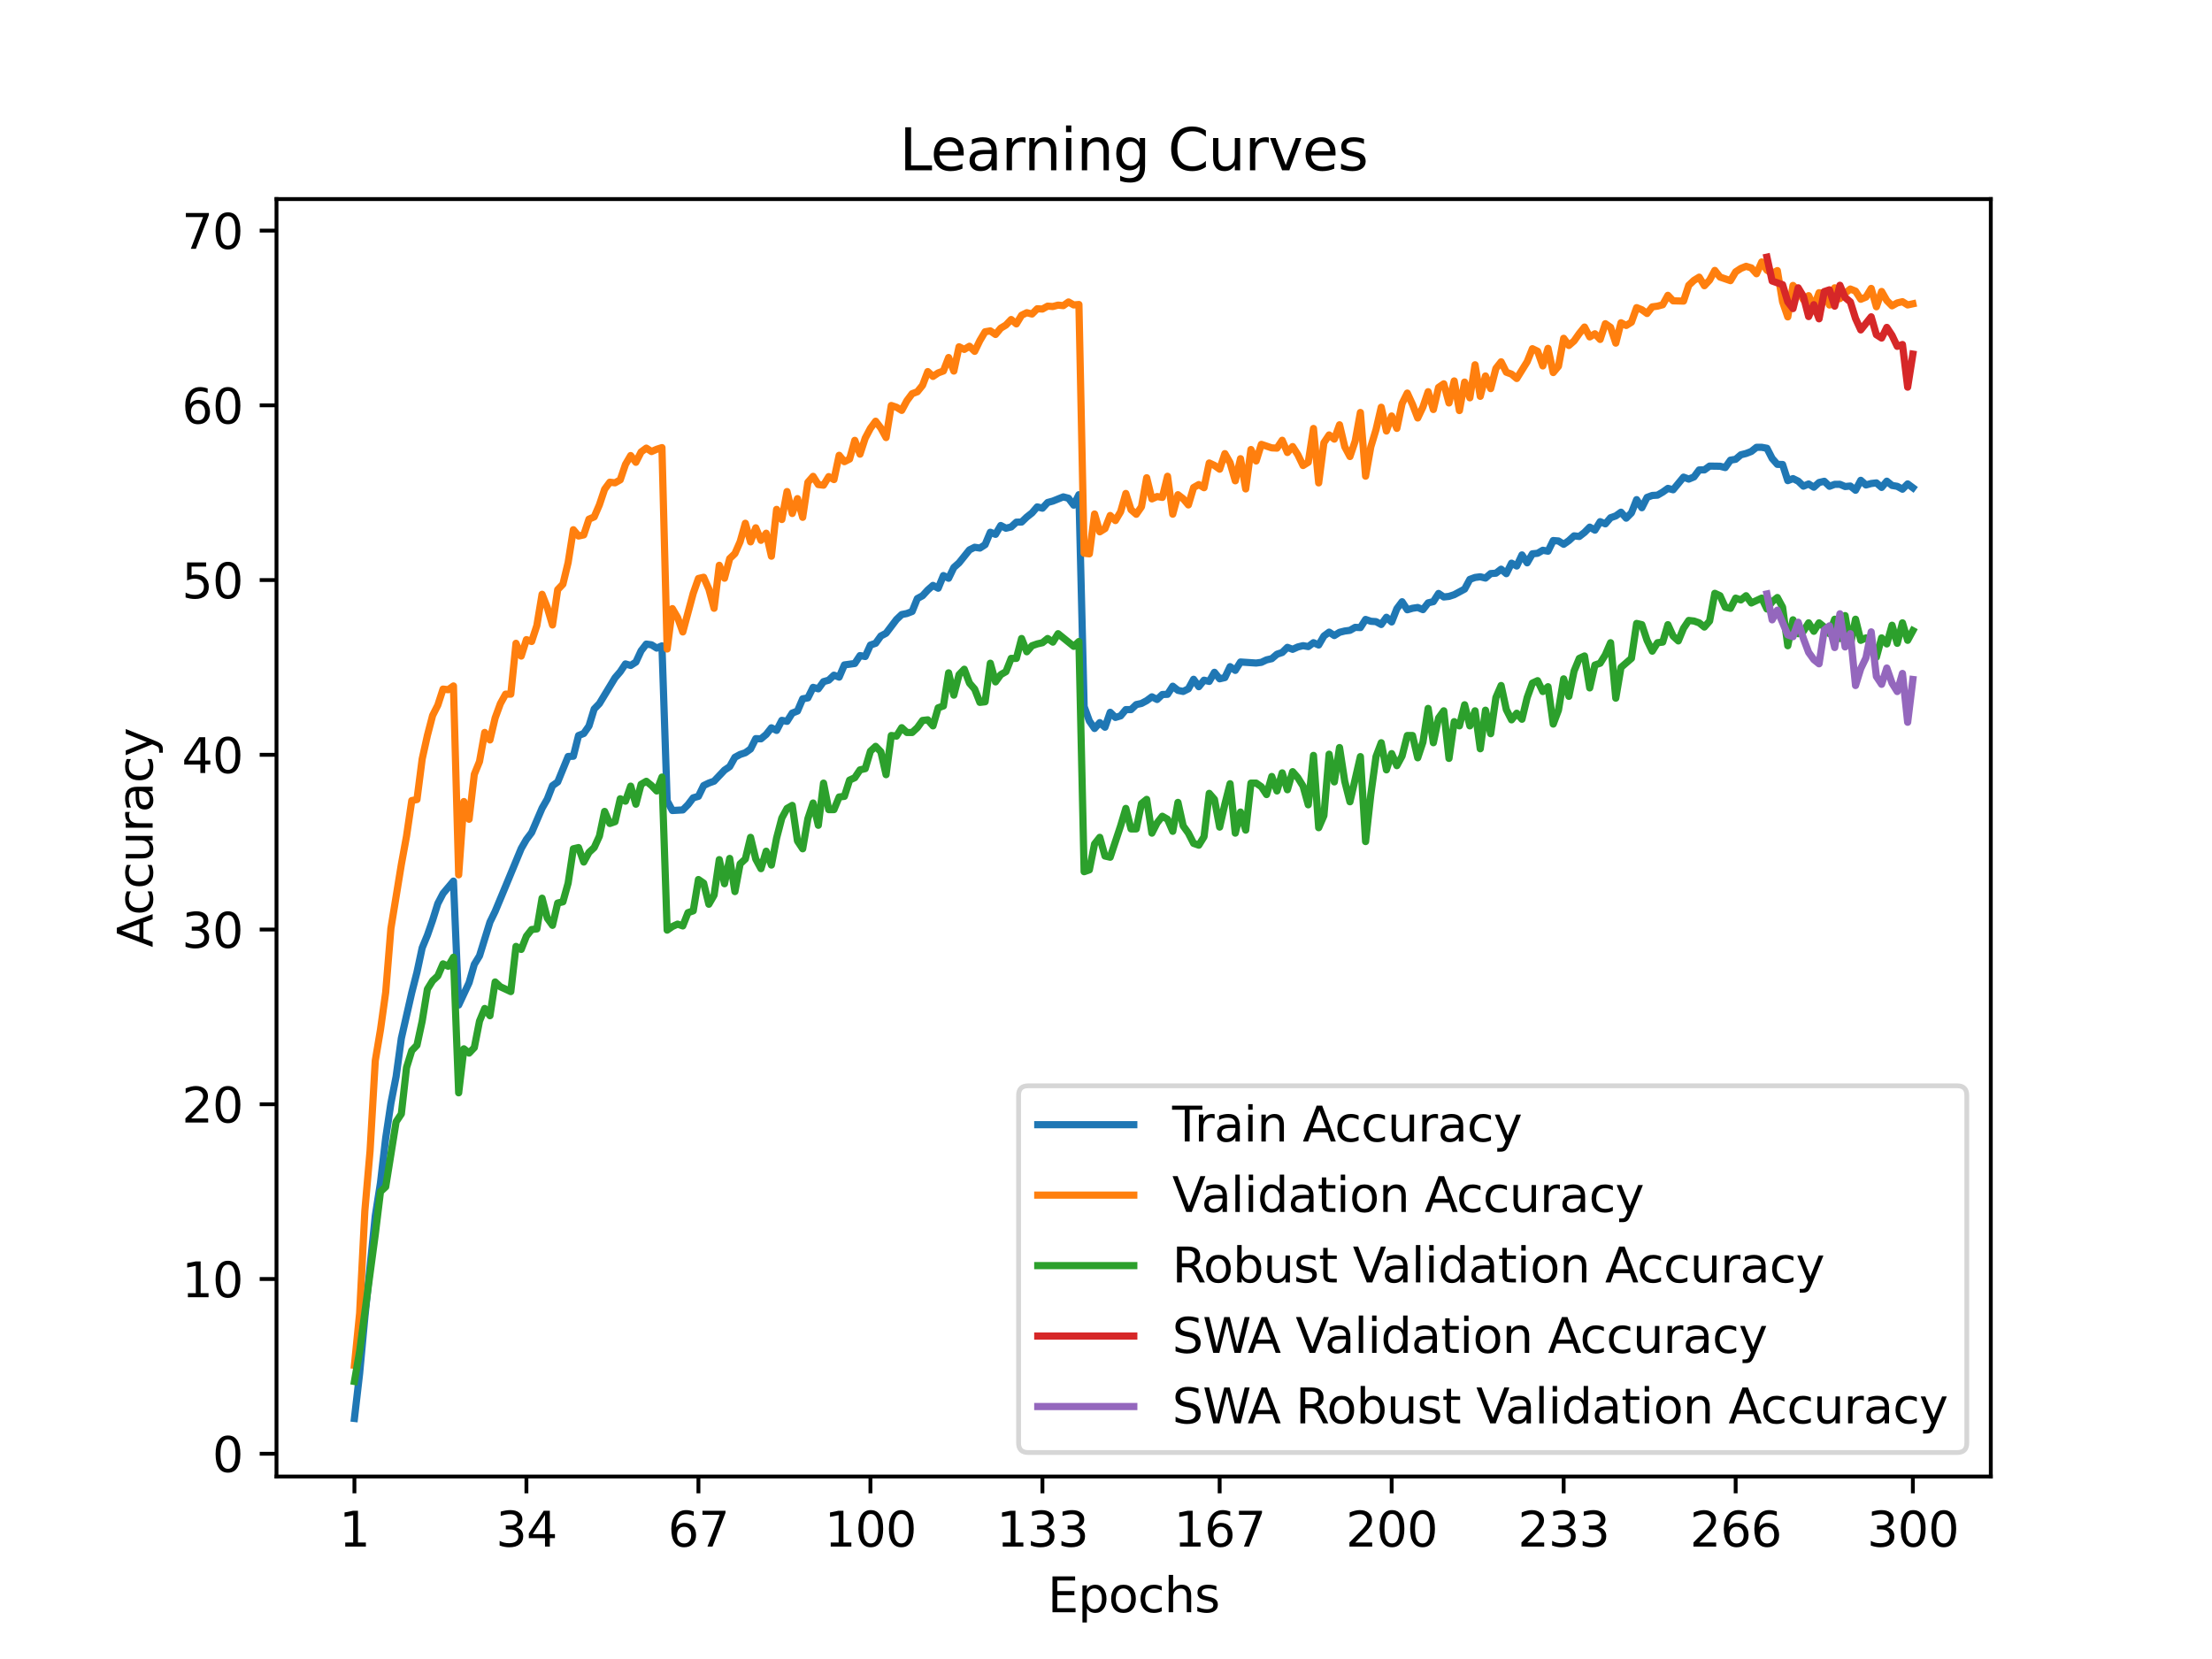 <?xml version="1.0" encoding="utf-8" standalone="no"?>
<!DOCTYPE svg PUBLIC "-//W3C//DTD SVG 1.1//EN"
  "http://www.w3.org/Graphics/SVG/1.1/DTD/svg11.dtd">
<svg xmlns:xlink="http://www.w3.org/1999/xlink" width="460.8pt" height="345.6pt" viewBox="0 0 460.8 345.6" xmlns="http://www.w3.org/2000/svg" version="1.1">
 <defs>
  <style type="text/css">*{stroke-linejoin: round; stroke-linecap: butt}</style>
 </defs>
 <g id="figure_1">
  <g id="patch_1">
   <path d="M 0 345.6 
L 460.8 345.6 
L 460.8 0 
L 0 0 
z
" style="fill: #ffffff"/>
  </g>
  <g id="axes_1">
   <g id="patch_2">
    <path d="M 57.6 307.584 
L 414.72 307.584 
L 414.72 41.472 
L 57.6 41.472 
z
" style="fill: #ffffff"/>
   </g>
   <g id="matplotlib.axis_1">
    <g id="xtick_1">
     <g id="line2d_1">
      <defs>
       <path id="m8efa369dd3" d="M 0 0 
L 0 3.5 
" style="stroke: #000000; stroke-width: 0.8"/>
      </defs>
      <g>
       <use xlink:href="#m8efa369dd3" x="73.833" y="307.584" style="stroke: #000000; stroke-width: 0.8"/>
      </g>
     </g>
     <g id="text_1">
      <!-- 1 -->
      <g transform="translate(70.651 322.182) scale(0.1 -0.1)">
       <defs>
        <path id="DejaVuSans-31" d="M 794 531 
L 1825 531 
L 1825 4091 
L 703 3866 
L 703 4441 
L 1819 4666 
L 2450 4666 
L 2450 531 
L 3481 531 
L 3481 0 
L 794 0 
L 794 531 
z
" transform="scale(0.016)"/>
       </defs>
       <use xlink:href="#DejaVuSans-31"/>
      </g>
     </g>
    </g>
    <g id="xtick_2">
     <g id="line2d_2">
      <g>
       <use xlink:href="#m8efa369dd3" x="109.664" y="307.584" style="stroke: #000000; stroke-width: 0.8"/>
      </g>
     </g>
     <g id="text_2">
      <!-- 34 -->
      <g transform="translate(103.302 322.182) scale(0.1 -0.1)">
       <defs>
        <path id="DejaVuSans-33" d="M 2597 2516 
Q 3050 2419 3304 2112 
Q 3559 1806 3559 1356 
Q 3559 666 3084 287 
Q 2609 -91 1734 -91 
Q 1441 -91 1130 -33 
Q 819 25 488 141 
L 488 750 
Q 750 597 1062 519 
Q 1375 441 1716 441 
Q 2309 441 2620 675 
Q 2931 909 2931 1356 
Q 2931 1769 2642 2001 
Q 2353 2234 1838 2234 
L 1294 2234 
L 1294 2753 
L 1863 2753 
Q 2328 2753 2575 2939 
Q 2822 3125 2822 3475 
Q 2822 3834 2567 4026 
Q 2313 4219 1838 4219 
Q 1578 4219 1281 4162 
Q 984 4106 628 3988 
L 628 4550 
Q 988 4650 1302 4700 
Q 1616 4750 1894 4750 
Q 2613 4750 3031 4423 
Q 3450 4097 3450 3541 
Q 3450 3153 3228 2886 
Q 3006 2619 2597 2516 
z
" transform="scale(0.016)"/>
        <path id="DejaVuSans-34" d="M 2419 4116 
L 825 1625 
L 2419 1625 
L 2419 4116 
z
M 2253 4666 
L 3047 4666 
L 3047 1625 
L 3713 1625 
L 3713 1100 
L 3047 1100 
L 3047 0 
L 2419 0 
L 2419 1100 
L 313 1100 
L 313 1709 
L 2253 4666 
z
" transform="scale(0.016)"/>
       </defs>
       <use xlink:href="#DejaVuSans-33"/>
       <use xlink:href="#DejaVuSans-34" x="63.623"/>
      </g>
     </g>
    </g>
    <g id="xtick_3">
     <g id="line2d_3">
      <g>
       <use xlink:href="#m8efa369dd3" x="145.496" y="307.584" style="stroke: #000000; stroke-width: 0.8"/>
      </g>
     </g>
     <g id="text_3">
      <!-- 67 -->
      <g transform="translate(139.133 322.182) scale(0.1 -0.1)">
       <defs>
        <path id="DejaVuSans-36" d="M 2113 2584 
Q 1688 2584 1439 2293 
Q 1191 2003 1191 1497 
Q 1191 994 1439 701 
Q 1688 409 2113 409 
Q 2538 409 2786 701 
Q 3034 994 3034 1497 
Q 3034 2003 2786 2293 
Q 2538 2584 2113 2584 
z
M 3366 4563 
L 3366 3988 
Q 3128 4100 2886 4159 
Q 2644 4219 2406 4219 
Q 1781 4219 1451 3797 
Q 1122 3375 1075 2522 
Q 1259 2794 1537 2939 
Q 1816 3084 2150 3084 
Q 2853 3084 3261 2657 
Q 3669 2231 3669 1497 
Q 3669 778 3244 343 
Q 2819 -91 2113 -91 
Q 1303 -91 875 529 
Q 447 1150 447 2328 
Q 447 3434 972 4092 
Q 1497 4750 2381 4750 
Q 2619 4750 2861 4703 
Q 3103 4656 3366 4563 
z
" transform="scale(0.016)"/>
        <path id="DejaVuSans-37" d="M 525 4666 
L 3525 4666 
L 3525 4397 
L 1831 0 
L 1172 0 
L 2766 4134 
L 525 4134 
L 525 4666 
z
" transform="scale(0.016)"/>
       </defs>
       <use xlink:href="#DejaVuSans-36"/>
       <use xlink:href="#DejaVuSans-37" x="63.623"/>
      </g>
     </g>
    </g>
    <g id="xtick_4">
     <g id="line2d_4">
      <g>
       <use xlink:href="#m8efa369dd3" x="181.327" y="307.584" style="stroke: #000000; stroke-width: 0.8"/>
      </g>
     </g>
     <g id="text_4">
      <!-- 100 -->
      <g transform="translate(171.783 322.182) scale(0.1 -0.1)">
       <defs>
        <path id="DejaVuSans-30" d="M 2034 4250 
Q 1547 4250 1301 3770 
Q 1056 3291 1056 2328 
Q 1056 1369 1301 889 
Q 1547 409 2034 409 
Q 2525 409 2770 889 
Q 3016 1369 3016 2328 
Q 3016 3291 2770 3770 
Q 2525 4250 2034 4250 
z
M 2034 4750 
Q 2819 4750 3233 4129 
Q 3647 3509 3647 2328 
Q 3647 1150 3233 529 
Q 2819 -91 2034 -91 
Q 1250 -91 836 529 
Q 422 1150 422 2328 
Q 422 3509 836 4129 
Q 1250 4750 2034 4750 
z
" transform="scale(0.016)"/>
       </defs>
       <use xlink:href="#DejaVuSans-31"/>
       <use xlink:href="#DejaVuSans-30" x="63.623"/>
       <use xlink:href="#DejaVuSans-30" x="127.246"/>
      </g>
     </g>
    </g>
    <g id="xtick_5">
     <g id="line2d_5">
      <g>
       <use xlink:href="#m8efa369dd3" x="217.158" y="307.584" style="stroke: #000000; stroke-width: 0.8"/>
      </g>
     </g>
     <g id="text_5">
      <!-- 133 -->
      <g transform="translate(207.615 322.182) scale(0.1 -0.1)">
       <use xlink:href="#DejaVuSans-31"/>
       <use xlink:href="#DejaVuSans-33" x="63.623"/>
       <use xlink:href="#DejaVuSans-33" x="127.246"/>
      </g>
     </g>
    </g>
    <g id="xtick_6">
     <g id="line2d_6">
      <g>
       <use xlink:href="#m8efa369dd3" x="254.076" y="307.584" style="stroke: #000000; stroke-width: 0.8"/>
      </g>
     </g>
     <g id="text_6">
      <!-- 167 -->
      <g transform="translate(244.532 322.182) scale(0.1 -0.1)">
       <use xlink:href="#DejaVuSans-31"/>
       <use xlink:href="#DejaVuSans-36" x="63.623"/>
       <use xlink:href="#DejaVuSans-37" x="127.246"/>
      </g>
     </g>
    </g>
    <g id="xtick_7">
     <g id="line2d_7">
      <g>
       <use xlink:href="#m8efa369dd3" x="289.907" y="307.584" style="stroke: #000000; stroke-width: 0.8"/>
      </g>
     </g>
     <g id="text_7">
      <!-- 200 -->
      <g transform="translate(280.363 322.182) scale(0.1 -0.1)">
       <defs>
        <path id="DejaVuSans-32" d="M 1228 531 
L 3431 531 
L 3431 0 
L 469 0 
L 469 531 
Q 828 903 1448 1529 
Q 2069 2156 2228 2338 
Q 2531 2678 2651 2914 
Q 2772 3150 2772 3378 
Q 2772 3750 2511 3984 
Q 2250 4219 1831 4219 
Q 1534 4219 1204 4116 
Q 875 4013 500 3803 
L 500 4441 
Q 881 4594 1212 4672 
Q 1544 4750 1819 4750 
Q 2544 4750 2975 4387 
Q 3406 4025 3406 3419 
Q 3406 3131 3298 2873 
Q 3191 2616 2906 2266 
Q 2828 2175 2409 1742 
Q 1991 1309 1228 531 
z
" transform="scale(0.016)"/>
       </defs>
       <use xlink:href="#DejaVuSans-32"/>
       <use xlink:href="#DejaVuSans-30" x="63.623"/>
       <use xlink:href="#DejaVuSans-30" x="127.246"/>
      </g>
     </g>
    </g>
    <g id="xtick_8">
     <g id="line2d_8">
      <g>
       <use xlink:href="#m8efa369dd3" x="325.739" y="307.584" style="stroke: #000000; stroke-width: 0.8"/>
      </g>
     </g>
     <g id="text_8">
      <!-- 233 -->
      <g transform="translate(316.195 322.182) scale(0.1 -0.1)">
       <use xlink:href="#DejaVuSans-32"/>
       <use xlink:href="#DejaVuSans-33" x="63.623"/>
       <use xlink:href="#DejaVuSans-33" x="127.246"/>
      </g>
     </g>
    </g>
    <g id="xtick_9">
     <g id="line2d_9">
      <g>
       <use xlink:href="#m8efa369dd3" x="361.57" y="307.584" style="stroke: #000000; stroke-width: 0.8"/>
      </g>
     </g>
     <g id="text_9">
      <!-- 266 -->
      <g transform="translate(352.026 322.182) scale(0.1 -0.1)">
       <use xlink:href="#DejaVuSans-32"/>
       <use xlink:href="#DejaVuSans-36" x="63.623"/>
       <use xlink:href="#DejaVuSans-36" x="127.246"/>
      </g>
     </g>
    </g>
    <g id="xtick_10">
     <g id="line2d_10">
      <g>
       <use xlink:href="#m8efa369dd3" x="398.487" y="307.584" style="stroke: #000000; stroke-width: 0.8"/>
      </g>
     </g>
     <g id="text_10">
      <!-- 300 -->
      <g transform="translate(388.944 322.182) scale(0.1 -0.1)">
       <use xlink:href="#DejaVuSans-33"/>
       <use xlink:href="#DejaVuSans-30" x="63.623"/>
       <use xlink:href="#DejaVuSans-30" x="127.246"/>
      </g>
     </g>
    </g>
    <g id="text_11">
     <!-- Epochs -->
     <g transform="translate(218.244 335.861) scale(0.1 -0.1)">
      <defs>
       <path id="DejaVuSans-45" d="M 628 4666 
L 3578 4666 
L 3578 4134 
L 1259 4134 
L 1259 2753 
L 3481 2753 
L 3481 2222 
L 1259 2222 
L 1259 531 
L 3634 531 
L 3634 0 
L 628 0 
L 628 4666 
z
" transform="scale(0.016)"/>
       <path id="DejaVuSans-70" d="M 1159 525 
L 1159 -1331 
L 581 -1331 
L 581 3500 
L 1159 3500 
L 1159 2969 
Q 1341 3281 1617 3432 
Q 1894 3584 2278 3584 
Q 2916 3584 3314 3078 
Q 3713 2572 3713 1747 
Q 3713 922 3314 415 
Q 2916 -91 2278 -91 
Q 1894 -91 1617 61 
Q 1341 213 1159 525 
z
M 3116 1747 
Q 3116 2381 2855 2742 
Q 2594 3103 2138 3103 
Q 1681 3103 1420 2742 
Q 1159 2381 1159 1747 
Q 1159 1113 1420 752 
Q 1681 391 2138 391 
Q 2594 391 2855 752 
Q 3116 1113 3116 1747 
z
" transform="scale(0.016)"/>
       <path id="DejaVuSans-6f" d="M 1959 3097 
Q 1497 3097 1228 2736 
Q 959 2375 959 1747 
Q 959 1119 1226 758 
Q 1494 397 1959 397 
Q 2419 397 2687 759 
Q 2956 1122 2956 1747 
Q 2956 2369 2687 2733 
Q 2419 3097 1959 3097 
z
M 1959 3584 
Q 2709 3584 3137 3096 
Q 3566 2609 3566 1747 
Q 3566 888 3137 398 
Q 2709 -91 1959 -91 
Q 1206 -91 779 398 
Q 353 888 353 1747 
Q 353 2609 779 3096 
Q 1206 3584 1959 3584 
z
" transform="scale(0.016)"/>
       <path id="DejaVuSans-63" d="M 3122 3366 
L 3122 2828 
Q 2878 2963 2633 3030 
Q 2388 3097 2138 3097 
Q 1578 3097 1268 2742 
Q 959 2388 959 1747 
Q 959 1106 1268 751 
Q 1578 397 2138 397 
Q 2388 397 2633 464 
Q 2878 531 3122 666 
L 3122 134 
Q 2881 22 2623 -34 
Q 2366 -91 2075 -91 
Q 1284 -91 818 406 
Q 353 903 353 1747 
Q 353 2603 823 3093 
Q 1294 3584 2113 3584 
Q 2378 3584 2631 3529 
Q 2884 3475 3122 3366 
z
" transform="scale(0.016)"/>
       <path id="DejaVuSans-68" d="M 3513 2113 
L 3513 0 
L 2938 0 
L 2938 2094 
Q 2938 2591 2744 2837 
Q 2550 3084 2163 3084 
Q 1697 3084 1428 2787 
Q 1159 2491 1159 1978 
L 1159 0 
L 581 0 
L 581 4863 
L 1159 4863 
L 1159 2956 
Q 1366 3272 1645 3428 
Q 1925 3584 2291 3584 
Q 2894 3584 3203 3211 
Q 3513 2838 3513 2113 
z
" transform="scale(0.016)"/>
       <path id="DejaVuSans-73" d="M 2834 3397 
L 2834 2853 
Q 2591 2978 2328 3040 
Q 2066 3103 1784 3103 
Q 1356 3103 1142 2972 
Q 928 2841 928 2578 
Q 928 2378 1081 2264 
Q 1234 2150 1697 2047 
L 1894 2003 
Q 2506 1872 2764 1633 
Q 3022 1394 3022 966 
Q 3022 478 2636 193 
Q 2250 -91 1575 -91 
Q 1294 -91 989 -36 
Q 684 19 347 128 
L 347 722 
Q 666 556 975 473 
Q 1284 391 1588 391 
Q 1994 391 2212 530 
Q 2431 669 2431 922 
Q 2431 1156 2273 1281 
Q 2116 1406 1581 1522 
L 1381 1569 
Q 847 1681 609 1914 
Q 372 2147 372 2553 
Q 372 3047 722 3315 
Q 1072 3584 1716 3584 
Q 2034 3584 2315 3537 
Q 2597 3491 2834 3397 
z
" transform="scale(0.016)"/>
      </defs>
      <use xlink:href="#DejaVuSans-45"/>
      <use xlink:href="#DejaVuSans-70" x="63.184"/>
      <use xlink:href="#DejaVuSans-6f" x="126.66"/>
      <use xlink:href="#DejaVuSans-63" x="187.842"/>
      <use xlink:href="#DejaVuSans-68" x="242.822"/>
      <use xlink:href="#DejaVuSans-73" x="306.201"/>
     </g>
    </g>
   </g>
   <g id="matplotlib.axis_2">
    <g id="ytick_1">
     <g id="line2d_11">
      <defs>
       <path id="m6c9d7c5d88" d="M 0 0 
L -3.5 0 
" style="stroke: #000000; stroke-width: 0.8"/>
      </defs>
      <g>
       <use xlink:href="#m6c9d7c5d88" x="57.6" y="302.841" style="stroke: #000000; stroke-width: 0.8"/>
      </g>
     </g>
     <g id="text_12">
      <!-- 0 -->
      <g transform="translate(44.237 306.64) scale(0.1 -0.1)">
       <use xlink:href="#DejaVuSans-30"/>
      </g>
     </g>
    </g>
    <g id="ytick_2">
     <g id="line2d_12">
      <g>
       <use xlink:href="#m6c9d7c5d88" x="57.6" y="266.44" style="stroke: #000000; stroke-width: 0.8"/>
      </g>
     </g>
     <g id="text_13">
      <!-- 10 -->
      <g transform="translate(37.875 270.239) scale(0.1 -0.1)">
       <use xlink:href="#DejaVuSans-31"/>
       <use xlink:href="#DejaVuSans-30" x="63.623"/>
      </g>
     </g>
    </g>
    <g id="ytick_3">
     <g id="line2d_13">
      <g>
       <use xlink:href="#m6c9d7c5d88" x="57.6" y="230.039" style="stroke: #000000; stroke-width: 0.8"/>
      </g>
     </g>
     <g id="text_14">
      <!-- 20 -->
      <g transform="translate(37.875 233.839) scale(0.1 -0.1)">
       <use xlink:href="#DejaVuSans-32"/>
       <use xlink:href="#DejaVuSans-30" x="63.623"/>
      </g>
     </g>
    </g>
    <g id="ytick_4">
     <g id="line2d_14">
      <g>
       <use xlink:href="#m6c9d7c5d88" x="57.6" y="193.638" style="stroke: #000000; stroke-width: 0.8"/>
      </g>
     </g>
     <g id="text_15">
      <!-- 30 -->
      <g transform="translate(37.875 197.438) scale(0.1 -0.1)">
       <use xlink:href="#DejaVuSans-33"/>
       <use xlink:href="#DejaVuSans-30" x="63.623"/>
      </g>
     </g>
    </g>
    <g id="ytick_5">
     <g id="line2d_15">
      <g>
       <use xlink:href="#m6c9d7c5d88" x="57.6" y="157.238" style="stroke: #000000; stroke-width: 0.8"/>
      </g>
     </g>
     <g id="text_16">
      <!-- 40 -->
      <g transform="translate(37.875 161.037) scale(0.1 -0.1)">
       <use xlink:href="#DejaVuSans-34"/>
       <use xlink:href="#DejaVuSans-30" x="63.623"/>
      </g>
     </g>
    </g>
    <g id="ytick_6">
     <g id="line2d_16">
      <g>
       <use xlink:href="#m6c9d7c5d88" x="57.6" y="120.837" style="stroke: #000000; stroke-width: 0.8"/>
      </g>
     </g>
     <g id="text_17">
      <!-- 50 -->
      <g transform="translate(37.875 124.636) scale(0.1 -0.1)">
       <defs>
        <path id="DejaVuSans-35" d="M 691 4666 
L 3169 4666 
L 3169 4134 
L 1269 4134 
L 1269 2991 
Q 1406 3038 1543 3061 
Q 1681 3084 1819 3084 
Q 2600 3084 3056 2656 
Q 3513 2228 3513 1497 
Q 3513 744 3044 326 
Q 2575 -91 1722 -91 
Q 1428 -91 1123 -41 
Q 819 9 494 109 
L 494 744 
Q 775 591 1075 516 
Q 1375 441 1709 441 
Q 2250 441 2565 725 
Q 2881 1009 2881 1497 
Q 2881 1984 2565 2268 
Q 2250 2553 1709 2553 
Q 1456 2553 1204 2497 
Q 953 2441 691 2322 
L 691 4666 
z
" transform="scale(0.016)"/>
       </defs>
       <use xlink:href="#DejaVuSans-35"/>
       <use xlink:href="#DejaVuSans-30" x="63.623"/>
      </g>
     </g>
    </g>
    <g id="ytick_7">
     <g id="line2d_17">
      <g>
       <use xlink:href="#m6c9d7c5d88" x="57.6" y="84.436" style="stroke: #000000; stroke-width: 0.8"/>
      </g>
     </g>
     <g id="text_18">
      <!-- 60 -->
      <g transform="translate(37.875 88.235) scale(0.1 -0.1)">
       <use xlink:href="#DejaVuSans-36"/>
       <use xlink:href="#DejaVuSans-30" x="63.623"/>
      </g>
     </g>
    </g>
    <g id="ytick_8">
     <g id="line2d_18">
      <g>
       <use xlink:href="#m6c9d7c5d88" x="57.6" y="48.035" style="stroke: #000000; stroke-width: 0.8"/>
      </g>
     </g>
     <g id="text_19">
      <!-- 70 -->
      <g transform="translate(37.875 51.834) scale(0.1 -0.1)">
       <use xlink:href="#DejaVuSans-37"/>
       <use xlink:href="#DejaVuSans-30" x="63.623"/>
      </g>
     </g>
    </g>
    <g id="text_20">
     <!-- Accuracy -->
     <g transform="translate(31.795 197.356) rotate(-90) scale(0.1 -0.1)">
      <defs>
       <path id="DejaVuSans-41" d="M 2188 4044 
L 1331 1722 
L 3047 1722 
L 2188 4044 
z
M 1831 4666 
L 2547 4666 
L 4325 0 
L 3669 0 
L 3244 1197 
L 1141 1197 
L 716 0 
L 50 0 
L 1831 4666 
z
" transform="scale(0.016)"/>
       <path id="DejaVuSans-75" d="M 544 1381 
L 544 3500 
L 1119 3500 
L 1119 1403 
Q 1119 906 1312 657 
Q 1506 409 1894 409 
Q 2359 409 2629 706 
Q 2900 1003 2900 1516 
L 2900 3500 
L 3475 3500 
L 3475 0 
L 2900 0 
L 2900 538 
Q 2691 219 2414 64 
Q 2138 -91 1772 -91 
Q 1169 -91 856 284 
Q 544 659 544 1381 
z
M 1991 3584 
L 1991 3584 
z
" transform="scale(0.016)"/>
       <path id="DejaVuSans-72" d="M 2631 2963 
Q 2534 3019 2420 3045 
Q 2306 3072 2169 3072 
Q 1681 3072 1420 2755 
Q 1159 2438 1159 1844 
L 1159 0 
L 581 0 
L 581 3500 
L 1159 3500 
L 1159 2956 
Q 1341 3275 1631 3429 
Q 1922 3584 2338 3584 
Q 2397 3584 2469 3576 
Q 2541 3569 2628 3553 
L 2631 2963 
z
" transform="scale(0.016)"/>
       <path id="DejaVuSans-61" d="M 2194 1759 
Q 1497 1759 1228 1600 
Q 959 1441 959 1056 
Q 959 750 1161 570 
Q 1363 391 1709 391 
Q 2188 391 2477 730 
Q 2766 1069 2766 1631 
L 2766 1759 
L 2194 1759 
z
M 3341 1997 
L 3341 0 
L 2766 0 
L 2766 531 
Q 2569 213 2275 61 
Q 1981 -91 1556 -91 
Q 1019 -91 701 211 
Q 384 513 384 1019 
Q 384 1609 779 1909 
Q 1175 2209 1959 2209 
L 2766 2209 
L 2766 2266 
Q 2766 2663 2505 2880 
Q 2244 3097 1772 3097 
Q 1472 3097 1187 3025 
Q 903 2953 641 2809 
L 641 3341 
Q 956 3463 1253 3523 
Q 1550 3584 1831 3584 
Q 2591 3584 2966 3190 
Q 3341 2797 3341 1997 
z
" transform="scale(0.016)"/>
       <path id="DejaVuSans-79" d="M 2059 -325 
Q 1816 -950 1584 -1140 
Q 1353 -1331 966 -1331 
L 506 -1331 
L 506 -850 
L 844 -850 
Q 1081 -850 1212 -737 
Q 1344 -625 1503 -206 
L 1606 56 
L 191 3500 
L 800 3500 
L 1894 763 
L 2988 3500 
L 3597 3500 
L 2059 -325 
z
" transform="scale(0.016)"/>
      </defs>
      <use xlink:href="#DejaVuSans-41"/>
      <use xlink:href="#DejaVuSans-63" x="66.658"/>
      <use xlink:href="#DejaVuSans-63" x="121.639"/>
      <use xlink:href="#DejaVuSans-75" x="176.619"/>
      <use xlink:href="#DejaVuSans-72" x="239.998"/>
      <use xlink:href="#DejaVuSans-61" x="281.111"/>
      <use xlink:href="#DejaVuSans-63" x="342.391"/>
      <use xlink:href="#DejaVuSans-79" x="397.371"/>
     </g>
    </g>
   </g>
   <g id="line2d_19">
    <path d="M 73.833 295.488 
L 74.919 286.092 
L 76.004 274.435 
L 78.176 253.309 
L 79.262 246.397 
L 80.348 237.069 
L 81.433 229.821 
L 82.519 224.256 
L 83.605 216.307 
L 85.777 206.779 
L 86.862 202.534 
L 87.948 197.451 
L 89.034 194.826 
L 90.12 191.7 
L 91.206 188.224 
L 92.291 186.135 
L 94.463 183.551 
L 95.549 209.368 
L 97.72 204.709 
L 98.806 200.896 
L 99.892 199.117 
L 102.064 192.091 
L 103.149 189.857 
L 105.321 184.634 
L 108.578 176.762 
L 109.664 174.869 
L 110.75 173.436 
L 112.922 168.367 
L 114.007 166.465 
L 115.093 163.671 
L 116.179 162.898 
L 118.351 157.588 
L 119.436 157.538 
L 120.522 153.22 
L 121.608 152.797 
L 122.694 151.236 
L 123.78 147.696 
L 124.865 146.572 
L 128.123 141.194 
L 129.209 139.934 
L 130.294 138.309 
L 131.38 138.623 
L 132.466 137.927 
L 133.552 135.575 
L 134.638 134.178 
L 135.723 134.328 
L 136.809 135.01 
L 137.895 134.546 
L 138.981 166.838 
L 140.067 168.845 
L 142.238 168.722 
L 143.324 167.625 
L 144.41 166.201 
L 145.496 165.887 
L 146.581 163.649 
L 147.667 163.121 
L 148.753 162.734 
L 150.925 160.436 
L 152.01 159.699 
L 153.096 157.761 
L 154.182 157.169 
L 155.268 156.81 
L 156.354 156.032 
L 157.439 153.871 
L 158.525 153.911 
L 159.611 153.001 
L 160.697 151.618 
L 161.783 152.16 
L 162.868 150.062 
L 163.954 150.267 
L 165.04 148.551 
L 166.126 148.124 
L 167.212 145.576 
L 168.297 145.385 
L 169.383 143.191 
L 170.469 143.496 
L 171.555 141.999 
L 172.641 141.69 
L 173.726 140.652 
L 174.812 141.057 
L 175.898 138.514 
L 178.07 138.214 
L 179.155 136.571 
L 180.241 136.762 
L 181.327 134.378 
L 182.413 134.005 
L 183.499 132.49 
L 184.584 131.916 
L 186.756 129.05 
L 187.842 128.021 
L 188.928 127.803 
L 190.013 127.38 
L 191.099 124.691 
L 192.185 124.099 
L 193.271 122.912 
L 194.357 121.952 
L 195.442 122.534 
L 196.528 119.904 
L 197.614 120.459 
L 198.7 118.22 
L 199.786 117.251 
L 201.957 114.544 
L 203.043 114.007 
L 204.129 114.171 
L 205.215 113.47 
L 206.3 110.877 
L 207.386 111.313 
L 208.472 109.475 
L 209.558 110.039 
L 210.644 109.775 
L 211.729 108.774 
L 212.815 108.752 
L 213.901 107.71 
L 214.987 106.854 
L 216.073 105.594 
L 217.158 105.867 
L 218.244 104.679 
L 219.33 104.384 
L 221.502 103.51 
L 222.587 103.792 
L 223.673 105.23 
L 224.759 103.05 
L 225.845 147.2 
L 226.931 150.189 
L 228.016 151.755 
L 229.102 150.535 
L 230.188 151.491 
L 231.274 148.388 
L 232.36 149.452 
L 233.445 149.129 
L 234.531 147.823 
L 235.617 147.819 
L 236.703 146.777 
L 237.789 146.54 
L 238.875 145.962 
L 239.96 145.162 
L 241.046 145.712 
L 242.132 144.679 
L 243.218 144.643 
L 244.304 142.95 
L 245.389 143.815 
L 246.475 144.038 
L 247.561 143.496 
L 248.647 141.508 
L 249.733 143.05 
L 250.818 141.699 
L 251.904 141.949 
L 252.99 140.056 
L 254.076 141.408 
L 255.162 141.153 
L 256.247 138.878 
L 257.333 139.651 
L 258.419 137.909 
L 261.676 138.123 
L 262.762 137.977 
L 263.848 137.463 
L 264.934 137.213 
L 266.02 136.284 
L 267.105 135.929 
L 268.191 134.856 
L 269.277 135.265 
L 270.363 134.774 
L 271.449 134.505 
L 272.534 134.696 
L 273.62 133.886 
L 274.706 134.364 
L 275.792 132.494 
L 276.878 131.689 
L 277.963 132.394 
L 279.049 131.721 
L 280.135 131.452 
L 281.221 131.311 
L 282.307 130.688 
L 283.392 130.738 
L 284.478 129.041 
L 285.564 129.423 
L 286.65 129.496 
L 287.736 130.092 
L 288.821 128.59 
L 289.907 129.564 
L 290.993 126.802 
L 292.079 125.355 
L 293.165 127.029 
L 294.25 126.715 
L 295.336 126.552 
L 296.422 126.998 
L 297.508 125.587 
L 298.594 125.332 
L 299.679 123.626 
L 300.765 124.359 
L 301.851 124.24 
L 302.937 123.885 
L 305.108 122.716 
L 306.194 120.696 
L 307.28 120.295 
L 308.366 120.154 
L 309.452 120.423 
L 310.537 119.485 
L 311.623 119.408 
L 312.709 118.575 
L 313.795 119.504 
L 314.881 117.32 
L 315.966 117.911 
L 317.052 115.6 
L 318.138 117.247 
L 319.224 115.368 
L 320.31 115.258 
L 321.395 114.63 
L 322.481 114.822 
L 323.567 112.606 
L 324.653 112.692 
L 325.739 113.384 
L 326.824 112.624 
L 327.91 111.627 
L 328.996 111.755 
L 330.082 110.913 
L 331.168 109.812 
L 332.253 110.44 
L 333.339 108.674 
L 334.425 109.125 
L 335.511 107.855 
L 336.597 107.473 
L 337.682 106.7 
L 338.768 107.942 
L 339.854 106.85 
L 340.94 104.083 
L 342.026 105.767 
L 343.111 103.615 
L 344.197 103.214 
L 345.283 103.15 
L 346.369 102.518 
L 347.455 101.74 
L 348.54 102.027 
L 350.712 99.397 
L 351.798 99.806 
L 352.884 99.356 
L 353.969 97.895 
L 355.055 97.886 
L 356.141 97.094 
L 358.313 97.126 
L 359.398 97.404 
L 360.484 95.861 
L 361.57 95.675 
L 362.656 94.742 
L 363.742 94.469 
L 364.827 94.05 
L 365.913 93.186 
L 366.999 93.181 
L 368.085 93.381 
L 369.171 95.502 
L 370.256 96.735 
L 371.342 96.758 
L 372.428 100.125 
L 373.514 99.702 
L 374.6 100.234 
L 375.685 101.276 
L 376.771 100.821 
L 377.857 101.494 
L 378.943 100.516 
L 380.029 100.261 
L 381.114 101.303 
L 382.2 100.898 
L 383.286 100.889 
L 384.372 101.353 
L 385.458 101.249 
L 386.543 102.127 
L 387.629 100.061 
L 388.715 101.026 
L 389.801 100.725 
L 390.887 100.598 
L 391.972 101.535 
L 393.058 100.243 
L 394.144 101.126 
L 395.23 101.308 
L 396.316 101.908 
L 397.401 100.807 
L 398.487 101.613 
L 398.487 101.613 
" clip-path="url(#pcd5d36527d)" style="fill: none; stroke: #1f77b4; stroke-width: 1.5; stroke-linecap: square"/>
   </g>
   <g id="line2d_20">
    <path d="M 73.833 284.404 
L 74.919 273.556 
L 76.004 252.244 
L 77.09 239.758 
L 78.176 220.957 
L 79.262 214.496 
L 80.348 206.706 
L 81.433 193.402 
L 83.605 180.097 
L 84.691 174.164 
L 85.777 166.775 
L 86.862 166.556 
L 87.948 158.111 
L 89.034 153.215 
L 90.12 149.047 
L 91.206 146.9 
L 92.291 143.551 
L 93.377 143.678 
L 94.463 142.896 
L 95.549 182.245 
L 96.635 166.975 
L 97.72 170.67 
L 98.806 161.314 
L 99.892 158.639 
L 100.978 152.578 
L 102.064 154.144 
L 103.149 149.557 
L 104.235 146.59 
L 105.321 144.607 
L 106.407 144.607 
L 107.493 134.014 
L 108.578 136.671 
L 109.664 133.249 
L 110.75 133.632 
L 111.836 130.319 
L 112.922 123.803 
L 114.007 126.57 
L 115.093 130.192 
L 116.179 122.839 
L 117.265 121.692 
L 118.351 117.197 
L 119.436 110.353 
L 120.522 111.664 
L 121.608 111.427 
L 122.694 108.151 
L 123.78 107.678 
L 124.865 105.166 
L 125.951 101.927 
L 127.037 100.452 
L 128.123 100.58 
L 129.209 99.961 
L 130.294 96.758 
L 131.38 94.901 
L 132.466 96.303 
L 133.552 94.155 
L 134.638 93.354 
L 135.723 94.064 
L 136.809 93.591 
L 137.895 93.245 
L 138.981 135.197 
L 140.067 126.788 
L 141.152 128.645 
L 142.238 131.648 
L 144.41 123.603 
L 145.496 120.509 
L 146.581 120.254 
L 147.667 122.711 
L 148.753 126.715 
L 149.839 117.761 
L 150.925 120.455 
L 152.01 116.359 
L 153.096 115.322 
L 154.182 112.847 
L 155.268 109.006 
L 156.354 112.883 
L 157.439 109.953 
L 158.525 112.556 
L 159.611 111.081 
L 160.697 115.868 
L 161.783 106.113 
L 162.868 108.224 
L 163.954 102.4 
L 165.04 106.968 
L 166.126 103.874 
L 167.212 107.769 
L 168.297 100.47 
L 169.383 99.233 
L 170.469 100.944 
L 171.555 101.071 
L 172.641 99.287 
L 173.726 99.906 
L 174.812 94.847 
L 175.898 96.175 
L 176.984 95.629 
L 178.07 91.734 
L 179.155 94.61 
L 180.241 91.279 
L 181.327 89.223 
L 182.413 87.748 
L 183.499 89.168 
L 184.584 91.152 
L 185.67 84.472 
L 186.756 84.836 
L 187.842 85.492 
L 188.928 83.471 
L 190.013 82.015 
L 191.099 81.615 
L 192.185 80.268 
L 193.271 77.411 
L 194.357 78.412 
L 195.442 77.684 
L 196.528 77.283 
L 197.614 74.48 
L 198.7 77.301 
L 199.786 72.242 
L 200.871 72.788 
L 201.957 72.132 
L 203.043 73.188 
L 204.129 70.949 
L 205.215 69.111 
L 206.3 68.929 
L 207.386 69.675 
L 208.472 68.365 
L 209.558 67.71 
L 210.644 66.563 
L 211.729 67.473 
L 212.815 65.671 
L 213.901 65.143 
L 214.987 65.416 
L 216.073 64.324 
L 217.158 64.379 
L 218.244 63.778 
L 219.33 63.851 
L 220.416 63.56 
L 221.502 63.669 
L 222.587 62.905 
L 223.673 63.524 
L 224.759 63.433 
L 225.845 115.249 
L 226.931 115.377 
L 228.016 107.077 
L 229.102 110.79 
L 230.188 110.117 
L 231.274 107.387 
L 232.36 108.442 
L 233.445 106.604 
L 234.531 102.8 
L 235.617 106.185 
L 236.703 107.132 
L 237.789 105.567 
L 238.875 99.524 
L 239.96 103.929 
L 241.046 103.437 
L 242.132 103.619 
L 243.218 99.215 
L 244.304 107.114 
L 245.389 103.055 
L 246.475 103.892 
L 247.561 105.184 
L 248.647 101.563 
L 249.733 100.944 
L 250.818 101.599 
L 251.904 96.448 
L 252.99 96.958 
L 254.076 97.74 
L 255.162 94.501 
L 256.247 96.394 
L 257.333 100.161 
L 258.419 95.556 
L 259.505 101.854 
L 260.591 93.645 
L 261.676 96.03 
L 262.762 92.572 
L 264.934 93.3 
L 266.02 93.354 
L 267.105 91.716 
L 268.191 94.264 
L 269.277 93.027 
L 270.363 94.719 
L 271.449 96.976 
L 272.534 96.303 
L 273.62 89.259 
L 274.706 100.598 
L 275.792 92.226 
L 276.878 90.606 
L 277.963 91.479 
L 279.049 88.495 
L 280.135 93.063 
L 281.221 95.101 
L 282.307 91.898 
L 283.392 85.928 
L 284.478 99.196 
L 285.564 93.099 
L 286.65 89.496 
L 287.736 84.836 
L 288.821 89.787 
L 289.907 86.656 
L 290.993 89.241 
L 292.079 84.072 
L 293.165 81.888 
L 294.25 84.254 
L 295.336 87.075 
L 296.422 84.782 
L 297.508 81.597 
L 298.594 85.31 
L 299.679 80.705 
L 300.765 79.959 
L 301.851 83.945 
L 302.937 79.358 
L 304.023 85.528 
L 305.108 79.595 
L 306.194 82.871 
L 307.28 75.991 
L 308.366 82.561 
L 309.452 78.321 
L 310.537 80.96 
L 311.623 76.755 
L 312.709 75.372 
L 313.795 77.538 
L 314.881 77.938 
L 315.966 78.848 
L 318.138 75.354 
L 319.224 72.642 
L 320.31 73.17 
L 321.395 76.228 
L 322.481 72.569 
L 323.567 77.611 
L 324.653 76.3 
L 325.739 70.476 
L 326.824 71.969 
L 327.91 71.022 
L 328.996 69.475 
L 330.082 68.128 
L 331.168 70.185 
L 332.253 69.53 
L 333.339 70.713 
L 334.425 67.437 
L 335.511 68.183 
L 336.597 71.477 
L 337.682 67.237 
L 338.768 67.801 
L 339.854 67.127 
L 340.94 64.088 
L 342.026 64.525 
L 343.111 65.307 
L 344.197 63.924 
L 345.283 63.778 
L 346.369 63.487 
L 347.455 61.522 
L 348.54 62.668 
L 350.712 62.723 
L 351.798 59.429 
L 352.884 58.409 
L 353.969 57.736 
L 355.055 59.52 
L 356.141 58.355 
L 357.227 56.334 
L 358.313 57.718 
L 360.484 58.464 
L 361.57 56.626 
L 362.656 55.916 
L 363.742 55.479 
L 364.827 55.807 
L 365.913 57.026 
L 366.999 54.569 
L 368.085 56.28 
L 369.171 56.953 
L 370.256 56.371 
L 371.342 62.868 
L 372.428 66.017 
L 373.514 59.465 
L 374.6 60.648 
L 375.685 62.413 
L 376.771 61.594 
L 377.857 63.942 
L 378.943 60.976 
L 380.029 61.103 
L 381.114 63.542 
L 382.2 59.956 
L 383.286 62.213 
L 384.372 61.085 
L 385.458 60.211 
L 386.543 60.648 
L 387.629 62.341 
L 388.715 61.886 
L 389.801 60.084 
L 390.887 63.906 
L 391.972 60.721 
L 393.058 62.614 
L 394.144 63.706 
L 395.23 63.105 
L 396.316 62.85 
L 397.401 63.524 
L 398.487 63.287 
L 398.487 63.287 
" clip-path="url(#pcd5d36527d)" style="fill: none; stroke: #ff7f0e; stroke-width: 1.5; stroke-linecap: square"/>
   </g>
   <g id="line2d_21">
    <path d="M 73.833 287.779 
L 74.919 281.503 
L 78.176 257.152 
L 79.262 248.24 
L 80.348 247.236 
L 82.519 233.679 
L 83.605 232.048 
L 84.691 222.383 
L 85.777 218.868 
L 86.862 217.738 
L 87.948 212.718 
L 89.034 206.065 
L 90.12 204.308 
L 91.206 203.303 
L 92.291 200.793 
L 93.377 201.295 
L 94.463 199.412 
L 95.549 227.654 
L 96.635 218.491 
L 97.72 219.37 
L 98.806 218.24 
L 99.892 212.718 
L 100.978 210.082 
L 102.064 211.588 
L 103.149 204.559 
L 104.235 205.563 
L 106.407 206.567 
L 107.493 197.153 
L 108.578 197.781 
L 109.664 195.019 
L 110.75 193.638 
L 111.836 193.513 
L 112.922 187.111 
L 114.007 191.254 
L 115.093 192.76 
L 116.179 188.116 
L 117.265 187.865 
L 118.351 183.973 
L 119.436 176.819 
L 120.522 176.568 
L 121.608 179.58 
L 122.694 177.572 
L 123.78 176.568 
L 124.865 174.183 
L 125.951 169.036 
L 127.037 171.547 
L 128.123 171.17 
L 129.209 166.401 
L 130.294 166.903 
L 131.38 163.765 
L 132.466 167.53 
L 133.552 163.388 
L 134.638 162.76 
L 135.723 163.639 
L 136.809 164.769 
L 137.895 161.882 
L 138.981 193.764 
L 140.067 193.011 
L 141.152 192.509 
L 142.238 192.885 
L 143.324 190.124 
L 144.41 189.747 
L 145.496 183.22 
L 146.581 183.973 
L 147.667 188.367 
L 148.753 186.484 
L 149.839 179.078 
L 150.925 184.099 
L 152.01 178.827 
L 153.096 185.731 
L 154.182 179.957 
L 155.268 178.953 
L 156.354 174.434 
L 157.439 178.953 
L 158.525 180.961 
L 159.611 177.321 
L 160.697 180.208 
L 161.783 174.559 
L 162.868 170.417 
L 163.954 168.409 
L 165.04 167.781 
L 166.126 175.187 
L 167.212 176.819 
L 168.297 170.543 
L 169.383 167.279 
L 170.469 171.923 
L 171.555 163.137 
L 172.641 168.66 
L 173.726 168.66 
L 174.812 166.024 
L 175.898 165.898 
L 176.984 162.509 
L 178.07 162.007 
L 179.155 160.376 
L 180.241 160.125 
L 181.327 156.484 
L 182.413 155.48 
L 183.499 156.61 
L 184.584 161.38 
L 185.67 153.221 
L 186.756 153.346 
L 187.842 151.589 
L 188.928 152.593 
L 190.013 152.593 
L 191.099 151.589 
L 192.185 150.083 
L 193.271 149.957 
L 194.357 151.213 
L 195.442 147.447 
L 196.528 147.07 
L 197.614 140.167 
L 198.7 144.811 
L 199.786 140.543 
L 200.871 139.414 
L 201.957 142.301 
L 203.043 143.556 
L 204.129 146.317 
L 205.215 146.192 
L 206.3 138.159 
L 207.386 142.05 
L 208.472 140.543 
L 209.558 139.916 
L 210.644 137.154 
L 211.729 137.154 
L 212.815 133.012 
L 213.901 135.774 
L 214.987 134.518 
L 216.073 134.142 
L 217.158 133.891 
L 218.244 133.012 
L 219.33 133.765 
L 220.416 132.008 
L 223.673 134.644 
L 224.759 133.64 
L 225.845 181.589 
L 226.931 181.212 
L 228.016 175.815 
L 229.102 174.434 
L 230.188 178.325 
L 231.274 178.576 
L 233.445 172.049 
L 234.531 168.409 
L 235.617 172.677 
L 236.703 172.677 
L 237.789 167.405 
L 238.875 166.526 
L 239.96 173.555 
L 241.046 171.421 
L 242.132 170.041 
L 243.218 170.668 
L 244.304 173.179 
L 245.389 167.154 
L 246.475 172.049 
L 247.561 173.555 
L 248.647 175.689 
L 249.733 176.066 
L 250.818 174.308 
L 251.904 165.271 
L 252.99 166.526 
L 254.076 172.3 
L 255.162 167.53 
L 256.247 163.263 
L 257.333 173.555 
L 258.419 169.162 
L 259.505 172.928 
L 260.591 163.137 
L 261.676 163.137 
L 262.762 163.89 
L 263.848 165.522 
L 264.934 161.756 
L 266.02 164.769 
L 267.105 161.003 
L 268.191 164.518 
L 269.277 160.752 
L 270.363 162.007 
L 271.449 163.765 
L 272.534 167.656 
L 273.62 157.363 
L 274.706 172.426 
L 275.792 169.915 
L 276.878 157.112 
L 277.963 162.886 
L 279.049 155.731 
L 280.135 162.76 
L 281.221 167.028 
L 283.392 157.614 
L 284.478 175.313 
L 285.564 165.522 
L 286.65 157.614 
L 287.736 154.727 
L 288.821 160.376 
L 289.907 156.987 
L 290.993 159.497 
L 292.079 157.489 
L 293.165 153.221 
L 294.25 153.221 
L 295.336 157.865 
L 296.422 154.602 
L 297.508 147.573 
L 298.594 154.727 
L 299.679 149.581 
L 300.765 148.075 
L 301.851 157.991 
L 302.937 150.334 
L 304.023 151.213 
L 305.108 146.819 
L 306.194 151.213 
L 307.28 148.075 
L 308.366 155.982 
L 309.452 147.949 
L 310.537 152.844 
L 311.623 145.313 
L 312.709 142.803 
L 313.795 147.824 
L 314.881 149.957 
L 315.966 148.577 
L 317.052 149.832 
L 318.138 145.313 
L 319.224 142.301 
L 320.31 141.799 
L 321.395 144.058 
L 322.481 143.054 
L 323.567 150.836 
L 324.653 147.949 
L 325.739 141.422 
L 326.824 145.062 
L 327.91 139.79 
L 328.996 137.154 
L 330.082 136.652 
L 331.168 143.305 
L 332.253 138.535 
L 333.339 138.159 
L 334.425 136.401 
L 335.511 133.891 
L 336.597 145.439 
L 337.682 139.037 
L 339.854 137.154 
L 340.94 129.874 
L 342.026 130.125 
L 343.111 133.389 
L 344.197 135.648 
L 345.283 133.891 
L 346.369 133.765 
L 347.455 130.125 
L 348.54 132.51 
L 349.626 133.514 
L 350.712 130.878 
L 351.798 129.247 
L 352.884 129.372 
L 353.969 129.749 
L 355.055 130.627 
L 356.141 129.372 
L 357.227 123.598 
L 358.313 124.1 
L 359.398 126.485 
L 360.484 126.736 
L 361.57 124.602 
L 362.656 124.979 
L 363.742 124.1 
L 364.827 125.607 
L 366.999 124.602 
L 368.085 126.862 
L 369.171 125.355 
L 370.256 124.477 
L 371.342 126.485 
L 372.428 134.518 
L 373.514 129.121 
L 374.6 132.008 
L 375.685 131.506 
L 376.771 129.749 
L 377.857 131.506 
L 378.943 129.749 
L 380.029 130.627 
L 381.114 132.008 
L 382.2 128.996 
L 383.286 133.012 
L 384.372 128.242 
L 385.458 134.393 
L 386.543 128.996 
L 387.629 133.389 
L 388.715 132.887 
L 389.801 133.64 
L 390.887 136.903 
L 391.972 132.887 
L 393.058 134.142 
L 394.144 130.251 
L 395.23 134.016 
L 396.316 129.749 
L 397.401 133.389 
L 398.487 131.38 
L 398.487 131.38 
" clip-path="url(#pcd5d36527d)" style="fill: none; stroke: #2ca02c; stroke-width: 1.5; stroke-linecap: square"/>
   </g>
   <g id="line2d_22">
    <path d="M 368.085 53.568 
L 369.171 58.537 
L 371.342 59.301 
L 372.428 62.887 
L 373.514 64.288 
L 374.6 59.956 
L 375.685 61.758 
L 376.771 65.944 
L 377.857 63.469 
L 378.943 66.417 
L 380.029 60.739 
L 381.114 60.375 
L 382.2 63.778 
L 383.286 59.429 
L 384.372 61.977 
L 385.458 62.887 
L 386.543 66.345 
L 387.629 68.729 
L 389.801 65.999 
L 390.887 69.73 
L 391.972 70.422 
L 393.058 68.201 
L 394.144 69.857 
L 395.23 72.151 
L 396.316 71.768 
L 397.401 80.65 
L 398.487 73.77 
L 398.487 73.77 
" clip-path="url(#pcd5d36527d)" style="fill: none; stroke: #d62728; stroke-width: 1.5; stroke-linecap: square"/>
   </g>
   <g id="line2d_23">
    <path d="M 368.085 123.724 
L 369.171 129.121 
L 370.256 127.113 
L 372.428 132.259 
L 373.514 132.636 
L 374.6 129.623 
L 375.685 133.012 
L 376.771 135.899 
L 377.857 137.405 
L 378.943 138.284 
L 380.029 131.255 
L 381.114 130.376 
L 382.2 134.895 
L 383.286 127.866 
L 384.372 134.769 
L 385.458 132.008 
L 386.543 142.803 
L 387.629 139.288 
L 388.715 137.029 
L 389.801 131.631 
L 390.887 140.92 
L 391.972 142.552 
L 393.058 139.163 
L 394.144 142.301 
L 395.23 144.058 
L 396.316 140.292 
L 397.401 150.46 
L 398.487 141.548 
L 398.487 141.548 
" clip-path="url(#pcd5d36527d)" style="fill: none; stroke: #9467bd; stroke-width: 1.5; stroke-linecap: square"/>
   </g>
   <g id="patch_3">
    <path d="M 57.6 307.584 
L 57.6 41.472 
" style="fill: none; stroke: #000000; stroke-width: 0.8; stroke-linejoin: miter; stroke-linecap: square"/>
   </g>
   <g id="patch_4">
    <path d="M 414.72 307.584 
L 414.72 41.472 
" style="fill: none; stroke: #000000; stroke-width: 0.8; stroke-linejoin: miter; stroke-linecap: square"/>
   </g>
   <g id="patch_5">
    <path d="M 57.6 307.584 
L 414.72 307.584 
" style="fill: none; stroke: #000000; stroke-width: 0.8; stroke-linejoin: miter; stroke-linecap: square"/>
   </g>
   <g id="patch_6">
    <path d="M 57.6 41.472 
L 414.72 41.472 
" style="fill: none; stroke: #000000; stroke-width: 0.8; stroke-linejoin: miter; stroke-linecap: square"/>
   </g>
   <g id="text_21">
    <!-- Learning Curves -->
    <g transform="translate(187.376 35.472) scale(0.12 -0.12)">
     <defs>
      <path id="DejaVuSans-4c" d="M 628 4666 
L 1259 4666 
L 1259 531 
L 3531 531 
L 3531 0 
L 628 0 
L 628 4666 
z
" transform="scale(0.016)"/>
      <path id="DejaVuSans-65" d="M 3597 1894 
L 3597 1613 
L 953 1613 
Q 991 1019 1311 708 
Q 1631 397 2203 397 
Q 2534 397 2845 478 
Q 3156 559 3463 722 
L 3463 178 
Q 3153 47 2828 -22 
Q 2503 -91 2169 -91 
Q 1331 -91 842 396 
Q 353 884 353 1716 
Q 353 2575 817 3079 
Q 1281 3584 2069 3584 
Q 2775 3584 3186 3129 
Q 3597 2675 3597 1894 
z
M 3022 2063 
Q 3016 2534 2758 2815 
Q 2500 3097 2075 3097 
Q 1594 3097 1305 2825 
Q 1016 2553 972 2059 
L 3022 2063 
z
" transform="scale(0.016)"/>
      <path id="DejaVuSans-6e" d="M 3513 2113 
L 3513 0 
L 2938 0 
L 2938 2094 
Q 2938 2591 2744 2837 
Q 2550 3084 2163 3084 
Q 1697 3084 1428 2787 
Q 1159 2491 1159 1978 
L 1159 0 
L 581 0 
L 581 3500 
L 1159 3500 
L 1159 2956 
Q 1366 3272 1645 3428 
Q 1925 3584 2291 3584 
Q 2894 3584 3203 3211 
Q 3513 2838 3513 2113 
z
" transform="scale(0.016)"/>
      <path id="DejaVuSans-69" d="M 603 3500 
L 1178 3500 
L 1178 0 
L 603 0 
L 603 3500 
z
M 603 4863 
L 1178 4863 
L 1178 4134 
L 603 4134 
L 603 4863 
z
" transform="scale(0.016)"/>
      <path id="DejaVuSans-67" d="M 2906 1791 
Q 2906 2416 2648 2759 
Q 2391 3103 1925 3103 
Q 1463 3103 1205 2759 
Q 947 2416 947 1791 
Q 947 1169 1205 825 
Q 1463 481 1925 481 
Q 2391 481 2648 825 
Q 2906 1169 2906 1791 
z
M 3481 434 
Q 3481 -459 3084 -895 
Q 2688 -1331 1869 -1331 
Q 1566 -1331 1297 -1286 
Q 1028 -1241 775 -1147 
L 775 -588 
Q 1028 -725 1275 -790 
Q 1522 -856 1778 -856 
Q 2344 -856 2625 -561 
Q 2906 -266 2906 331 
L 2906 616 
Q 2728 306 2450 153 
Q 2172 0 1784 0 
Q 1141 0 747 490 
Q 353 981 353 1791 
Q 353 2603 747 3093 
Q 1141 3584 1784 3584 
Q 2172 3584 2450 3431 
Q 2728 3278 2906 2969 
L 2906 3500 
L 3481 3500 
L 3481 434 
z
" transform="scale(0.016)"/>
      <path id="DejaVuSans-20" transform="scale(0.016)"/>
      <path id="DejaVuSans-43" d="M 4122 4306 
L 4122 3641 
Q 3803 3938 3442 4084 
Q 3081 4231 2675 4231 
Q 1875 4231 1450 3742 
Q 1025 3253 1025 2328 
Q 1025 1406 1450 917 
Q 1875 428 2675 428 
Q 3081 428 3442 575 
Q 3803 722 4122 1019 
L 4122 359 
Q 3791 134 3420 21 
Q 3050 -91 2638 -91 
Q 1578 -91 968 557 
Q 359 1206 359 2328 
Q 359 3453 968 4101 
Q 1578 4750 2638 4750 
Q 3056 4750 3426 4639 
Q 3797 4528 4122 4306 
z
" transform="scale(0.016)"/>
      <path id="DejaVuSans-76" d="M 191 3500 
L 800 3500 
L 1894 563 
L 2988 3500 
L 3597 3500 
L 2284 0 
L 1503 0 
L 191 3500 
z
" transform="scale(0.016)"/>
     </defs>
     <use xlink:href="#DejaVuSans-4c"/>
     <use xlink:href="#DejaVuSans-65" x="53.963"/>
     <use xlink:href="#DejaVuSans-61" x="115.486"/>
     <use xlink:href="#DejaVuSans-72" x="176.766"/>
     <use xlink:href="#DejaVuSans-6e" x="216.129"/>
     <use xlink:href="#DejaVuSans-69" x="279.508"/>
     <use xlink:href="#DejaVuSans-6e" x="307.291"/>
     <use xlink:href="#DejaVuSans-67" x="370.67"/>
     <use xlink:href="#DejaVuSans-20" x="434.146"/>
     <use xlink:href="#DejaVuSans-43" x="465.934"/>
     <use xlink:href="#DejaVuSans-75" x="535.758"/>
     <use xlink:href="#DejaVuSans-72" x="599.137"/>
     <use xlink:href="#DejaVuSans-76" x="640.25"/>
     <use xlink:href="#DejaVuSans-65" x="699.43"/>
     <use xlink:href="#DejaVuSans-73" x="760.953"/>
    </g>
   </g>
   <g id="legend_1">
    <g id="patch_7">
     <path d="M 214.189 302.584 
L 407.72 302.584 
Q 409.72 302.584 409.72 300.584 
L 409.72 228.193 
Q 409.72 226.193 407.72 226.193 
L 214.189 226.193 
Q 212.189 226.193 212.189 228.193 
L 212.189 300.584 
Q 212.189 302.584 214.189 302.584 
z
" style="fill: #ffffff; opacity: 0.8; stroke: #cccccc; stroke-linejoin: miter"/>
    </g>
    <g id="line2d_24">
     <path d="M 216.189 234.292 
L 226.189 234.292 
L 236.189 234.292 
" style="fill: none; stroke: #1f77b4; stroke-width: 1.5; stroke-linecap: square"/>
    </g>
    <g id="text_22">
     <!-- Train Accuracy -->
     <g transform="translate(244.189 237.792) scale(0.1 -0.1)">
      <defs>
       <path id="DejaVuSans-54" d="M -19 4666 
L 3928 4666 
L 3928 4134 
L 2272 4134 
L 2272 0 
L 1638 0 
L 1638 4134 
L -19 4134 
L -19 4666 
z
" transform="scale(0.016)"/>
      </defs>
      <use xlink:href="#DejaVuSans-54"/>
      <use xlink:href="#DejaVuSans-72" x="46.334"/>
      <use xlink:href="#DejaVuSans-61" x="87.447"/>
      <use xlink:href="#DejaVuSans-69" x="148.727"/>
      <use xlink:href="#DejaVuSans-6e" x="176.51"/>
      <use xlink:href="#DejaVuSans-20" x="239.889"/>
      <use xlink:href="#DejaVuSans-41" x="271.676"/>
      <use xlink:href="#DejaVuSans-63" x="338.334"/>
      <use xlink:href="#DejaVuSans-63" x="393.314"/>
      <use xlink:href="#DejaVuSans-75" x="448.295"/>
      <use xlink:href="#DejaVuSans-72" x="511.674"/>
      <use xlink:href="#DejaVuSans-61" x="552.787"/>
      <use xlink:href="#DejaVuSans-63" x="614.066"/>
      <use xlink:href="#DejaVuSans-79" x="669.047"/>
     </g>
    </g>
    <g id="line2d_25">
     <path d="M 216.189 248.97 
L 226.189 248.97 
L 236.189 248.97 
" style="fill: none; stroke: #ff7f0e; stroke-width: 1.5; stroke-linecap: square"/>
    </g>
    <g id="text_23">
     <!-- Validation Accuracy -->
     <g transform="translate(244.189 252.47) scale(0.1 -0.1)">
      <defs>
       <path id="DejaVuSans-56" d="M 1831 0 
L 50 4666 
L 709 4666 
L 2188 738 
L 3669 4666 
L 4325 4666 
L 2547 0 
L 1831 0 
z
" transform="scale(0.016)"/>
       <path id="DejaVuSans-6c" d="M 603 4863 
L 1178 4863 
L 1178 0 
L 603 0 
L 603 4863 
z
" transform="scale(0.016)"/>
       <path id="DejaVuSans-64" d="M 2906 2969 
L 2906 4863 
L 3481 4863 
L 3481 0 
L 2906 0 
L 2906 525 
Q 2725 213 2448 61 
Q 2172 -91 1784 -91 
Q 1150 -91 751 415 
Q 353 922 353 1747 
Q 353 2572 751 3078 
Q 1150 3584 1784 3584 
Q 2172 3584 2448 3432 
Q 2725 3281 2906 2969 
z
M 947 1747 
Q 947 1113 1208 752 
Q 1469 391 1925 391 
Q 2381 391 2643 752 
Q 2906 1113 2906 1747 
Q 2906 2381 2643 2742 
Q 2381 3103 1925 3103 
Q 1469 3103 1208 2742 
Q 947 2381 947 1747 
z
" transform="scale(0.016)"/>
       <path id="DejaVuSans-74" d="M 1172 4494 
L 1172 3500 
L 2356 3500 
L 2356 3053 
L 1172 3053 
L 1172 1153 
Q 1172 725 1289 603 
Q 1406 481 1766 481 
L 2356 481 
L 2356 0 
L 1766 0 
Q 1100 0 847 248 
Q 594 497 594 1153 
L 594 3053 
L 172 3053 
L 172 3500 
L 594 3500 
L 594 4494 
L 1172 4494 
z
" transform="scale(0.016)"/>
      </defs>
      <use xlink:href="#DejaVuSans-56"/>
      <use xlink:href="#DejaVuSans-61" x="60.658"/>
      <use xlink:href="#DejaVuSans-6c" x="121.938"/>
      <use xlink:href="#DejaVuSans-69" x="149.721"/>
      <use xlink:href="#DejaVuSans-64" x="177.504"/>
      <use xlink:href="#DejaVuSans-61" x="240.98"/>
      <use xlink:href="#DejaVuSans-74" x="302.26"/>
      <use xlink:href="#DejaVuSans-69" x="341.469"/>
      <use xlink:href="#DejaVuSans-6f" x="369.252"/>
      <use xlink:href="#DejaVuSans-6e" x="430.434"/>
      <use xlink:href="#DejaVuSans-20" x="493.812"/>
      <use xlink:href="#DejaVuSans-41" x="525.6"/>
      <use xlink:href="#DejaVuSans-63" x="592.258"/>
      <use xlink:href="#DejaVuSans-63" x="647.238"/>
      <use xlink:href="#DejaVuSans-75" x="702.219"/>
      <use xlink:href="#DejaVuSans-72" x="765.598"/>
      <use xlink:href="#DejaVuSans-61" x="806.711"/>
      <use xlink:href="#DejaVuSans-63" x="867.99"/>
      <use xlink:href="#DejaVuSans-79" x="922.971"/>
     </g>
    </g>
    <g id="line2d_26">
     <path d="M 216.189 263.648 
L 226.189 263.648 
L 236.189 263.648 
" style="fill: none; stroke: #2ca02c; stroke-width: 1.5; stroke-linecap: square"/>
    </g>
    <g id="text_24">
     <!-- Robust Validation Accuracy -->
     <g transform="translate(244.189 267.148) scale(0.1 -0.1)">
      <defs>
       <path id="DejaVuSans-52" d="M 2841 2188 
Q 3044 2119 3236 1894 
Q 3428 1669 3622 1275 
L 4263 0 
L 3584 0 
L 2988 1197 
Q 2756 1666 2539 1819 
Q 2322 1972 1947 1972 
L 1259 1972 
L 1259 0 
L 628 0 
L 628 4666 
L 2053 4666 
Q 2853 4666 3247 4331 
Q 3641 3997 3641 3322 
Q 3641 2881 3436 2590 
Q 3231 2300 2841 2188 
z
M 1259 4147 
L 1259 2491 
L 2053 2491 
Q 2509 2491 2742 2702 
Q 2975 2913 2975 3322 
Q 2975 3731 2742 3939 
Q 2509 4147 2053 4147 
L 1259 4147 
z
" transform="scale(0.016)"/>
       <path id="DejaVuSans-62" d="M 3116 1747 
Q 3116 2381 2855 2742 
Q 2594 3103 2138 3103 
Q 1681 3103 1420 2742 
Q 1159 2381 1159 1747 
Q 1159 1113 1420 752 
Q 1681 391 2138 391 
Q 2594 391 2855 752 
Q 3116 1113 3116 1747 
z
M 1159 2969 
Q 1341 3281 1617 3432 
Q 1894 3584 2278 3584 
Q 2916 3584 3314 3078 
Q 3713 2572 3713 1747 
Q 3713 922 3314 415 
Q 2916 -91 2278 -91 
Q 1894 -91 1617 61 
Q 1341 213 1159 525 
L 1159 0 
L 581 0 
L 581 4863 
L 1159 4863 
L 1159 2969 
z
" transform="scale(0.016)"/>
      </defs>
      <use xlink:href="#DejaVuSans-52"/>
      <use xlink:href="#DejaVuSans-6f" x="64.982"/>
      <use xlink:href="#DejaVuSans-62" x="126.164"/>
      <use xlink:href="#DejaVuSans-75" x="189.641"/>
      <use xlink:href="#DejaVuSans-73" x="253.02"/>
      <use xlink:href="#DejaVuSans-74" x="305.119"/>
      <use xlink:href="#DejaVuSans-20" x="344.328"/>
      <use xlink:href="#DejaVuSans-56" x="376.115"/>
      <use xlink:href="#DejaVuSans-61" x="436.773"/>
      <use xlink:href="#DejaVuSans-6c" x="498.053"/>
      <use xlink:href="#DejaVuSans-69" x="525.836"/>
      <use xlink:href="#DejaVuSans-64" x="553.619"/>
      <use xlink:href="#DejaVuSans-61" x="617.096"/>
      <use xlink:href="#DejaVuSans-74" x="678.375"/>
      <use xlink:href="#DejaVuSans-69" x="717.584"/>
      <use xlink:href="#DejaVuSans-6f" x="745.367"/>
      <use xlink:href="#DejaVuSans-6e" x="806.549"/>
      <use xlink:href="#DejaVuSans-20" x="869.928"/>
      <use xlink:href="#DejaVuSans-41" x="901.715"/>
      <use xlink:href="#DejaVuSans-63" x="968.373"/>
      <use xlink:href="#DejaVuSans-63" x="1023.354"/>
      <use xlink:href="#DejaVuSans-75" x="1078.334"/>
      <use xlink:href="#DejaVuSans-72" x="1141.713"/>
      <use xlink:href="#DejaVuSans-61" x="1182.826"/>
      <use xlink:href="#DejaVuSans-63" x="1244.105"/>
      <use xlink:href="#DejaVuSans-79" x="1299.086"/>
     </g>
    </g>
    <g id="line2d_27">
     <path d="M 216.189 278.326 
L 226.189 278.326 
L 236.189 278.326 
" style="fill: none; stroke: #d62728; stroke-width: 1.5; stroke-linecap: square"/>
    </g>
    <g id="text_25">
     <!-- SWA Validation Accuracy -->
     <g transform="translate(244.189 281.826) scale(0.1 -0.1)">
      <defs>
       <path id="DejaVuSans-53" d="M 3425 4513 
L 3425 3897 
Q 3066 4069 2747 4153 
Q 2428 4238 2131 4238 
Q 1616 4238 1336 4038 
Q 1056 3838 1056 3469 
Q 1056 3159 1242 3001 
Q 1428 2844 1947 2747 
L 2328 2669 
Q 3034 2534 3370 2195 
Q 3706 1856 3706 1288 
Q 3706 609 3251 259 
Q 2797 -91 1919 -91 
Q 1588 -91 1214 -16 
Q 841 59 441 206 
L 441 856 
Q 825 641 1194 531 
Q 1563 422 1919 422 
Q 2459 422 2753 634 
Q 3047 847 3047 1241 
Q 3047 1584 2836 1778 
Q 2625 1972 2144 2069 
L 1759 2144 
Q 1053 2284 737 2584 
Q 422 2884 422 3419 
Q 422 4038 858 4394 
Q 1294 4750 2059 4750 
Q 2388 4750 2728 4690 
Q 3069 4631 3425 4513 
z
" transform="scale(0.016)"/>
       <path id="DejaVuSans-57" d="M 213 4666 
L 850 4666 
L 1831 722 
L 2809 4666 
L 3519 4666 
L 4500 722 
L 5478 4666 
L 6119 4666 
L 4947 0 
L 4153 0 
L 3169 4050 
L 2175 0 
L 1381 0 
L 213 4666 
z
" transform="scale(0.016)"/>
      </defs>
      <use xlink:href="#DejaVuSans-53"/>
      <use xlink:href="#DejaVuSans-57" x="63.477"/>
      <use xlink:href="#DejaVuSans-41" x="156.854"/>
      <use xlink:href="#DejaVuSans-20" x="225.262"/>
      <use xlink:href="#DejaVuSans-56" x="257.049"/>
      <use xlink:href="#DejaVuSans-61" x="317.707"/>
      <use xlink:href="#DejaVuSans-6c" x="378.986"/>
      <use xlink:href="#DejaVuSans-69" x="406.77"/>
      <use xlink:href="#DejaVuSans-64" x="434.553"/>
      <use xlink:href="#DejaVuSans-61" x="498.029"/>
      <use xlink:href="#DejaVuSans-74" x="559.309"/>
      <use xlink:href="#DejaVuSans-69" x="598.518"/>
      <use xlink:href="#DejaVuSans-6f" x="626.301"/>
      <use xlink:href="#DejaVuSans-6e" x="687.482"/>
      <use xlink:href="#DejaVuSans-20" x="750.861"/>
      <use xlink:href="#DejaVuSans-41" x="782.648"/>
      <use xlink:href="#DejaVuSans-63" x="849.307"/>
      <use xlink:href="#DejaVuSans-63" x="904.287"/>
      <use xlink:href="#DejaVuSans-75" x="959.268"/>
      <use xlink:href="#DejaVuSans-72" x="1022.646"/>
      <use xlink:href="#DejaVuSans-61" x="1063.76"/>
      <use xlink:href="#DejaVuSans-63" x="1125.039"/>
      <use xlink:href="#DejaVuSans-79" x="1180.02"/>
     </g>
    </g>
    <g id="line2d_28">
     <path d="M 216.189 293.004 
L 226.189 293.004 
L 236.189 293.004 
" style="fill: none; stroke: #9467bd; stroke-width: 1.5; stroke-linecap: square"/>
    </g>
    <g id="text_26">
     <!-- SWA Robust Validation Accuracy -->
     <g transform="translate(244.189 296.504) scale(0.1 -0.1)">
      <use xlink:href="#DejaVuSans-53"/>
      <use xlink:href="#DejaVuSans-57" x="63.477"/>
      <use xlink:href="#DejaVuSans-41" x="156.854"/>
      <use xlink:href="#DejaVuSans-20" x="225.262"/>
      <use xlink:href="#DejaVuSans-52" x="257.049"/>
      <use xlink:href="#DejaVuSans-6f" x="322.031"/>
      <use xlink:href="#DejaVuSans-62" x="383.213"/>
      <use xlink:href="#DejaVuSans-75" x="446.689"/>
      <use xlink:href="#DejaVuSans-73" x="510.068"/>
      <use xlink:href="#DejaVuSans-74" x="562.168"/>
      <use xlink:href="#DejaVuSans-20" x="601.377"/>
      <use xlink:href="#DejaVuSans-56" x="633.164"/>
      <use xlink:href="#DejaVuSans-61" x="693.822"/>
      <use xlink:href="#DejaVuSans-6c" x="755.102"/>
      <use xlink:href="#DejaVuSans-69" x="782.885"/>
      <use xlink:href="#DejaVuSans-64" x="810.668"/>
      <use xlink:href="#DejaVuSans-61" x="874.145"/>
      <use xlink:href="#DejaVuSans-74" x="935.424"/>
      <use xlink:href="#DejaVuSans-69" x="974.633"/>
      <use xlink:href="#DejaVuSans-6f" x="1002.416"/>
      <use xlink:href="#DejaVuSans-6e" x="1063.598"/>
      <use xlink:href="#DejaVuSans-20" x="1126.977"/>
      <use xlink:href="#DejaVuSans-41" x="1158.764"/>
      <use xlink:href="#DejaVuSans-63" x="1225.422"/>
      <use xlink:href="#DejaVuSans-63" x="1280.402"/>
      <use xlink:href="#DejaVuSans-75" x="1335.383"/>
      <use xlink:href="#DejaVuSans-72" x="1398.762"/>
      <use xlink:href="#DejaVuSans-61" x="1439.875"/>
      <use xlink:href="#DejaVuSans-63" x="1501.154"/>
      <use xlink:href="#DejaVuSans-79" x="1556.135"/>
     </g>
    </g>
   </g>
  </g>
 </g>
 <defs>
  <clipPath id="pcd5d36527d">
   <rect x="57.6" y="41.472" width="357.12" height="266.112"/>
  </clipPath>
 </defs>
</svg>
